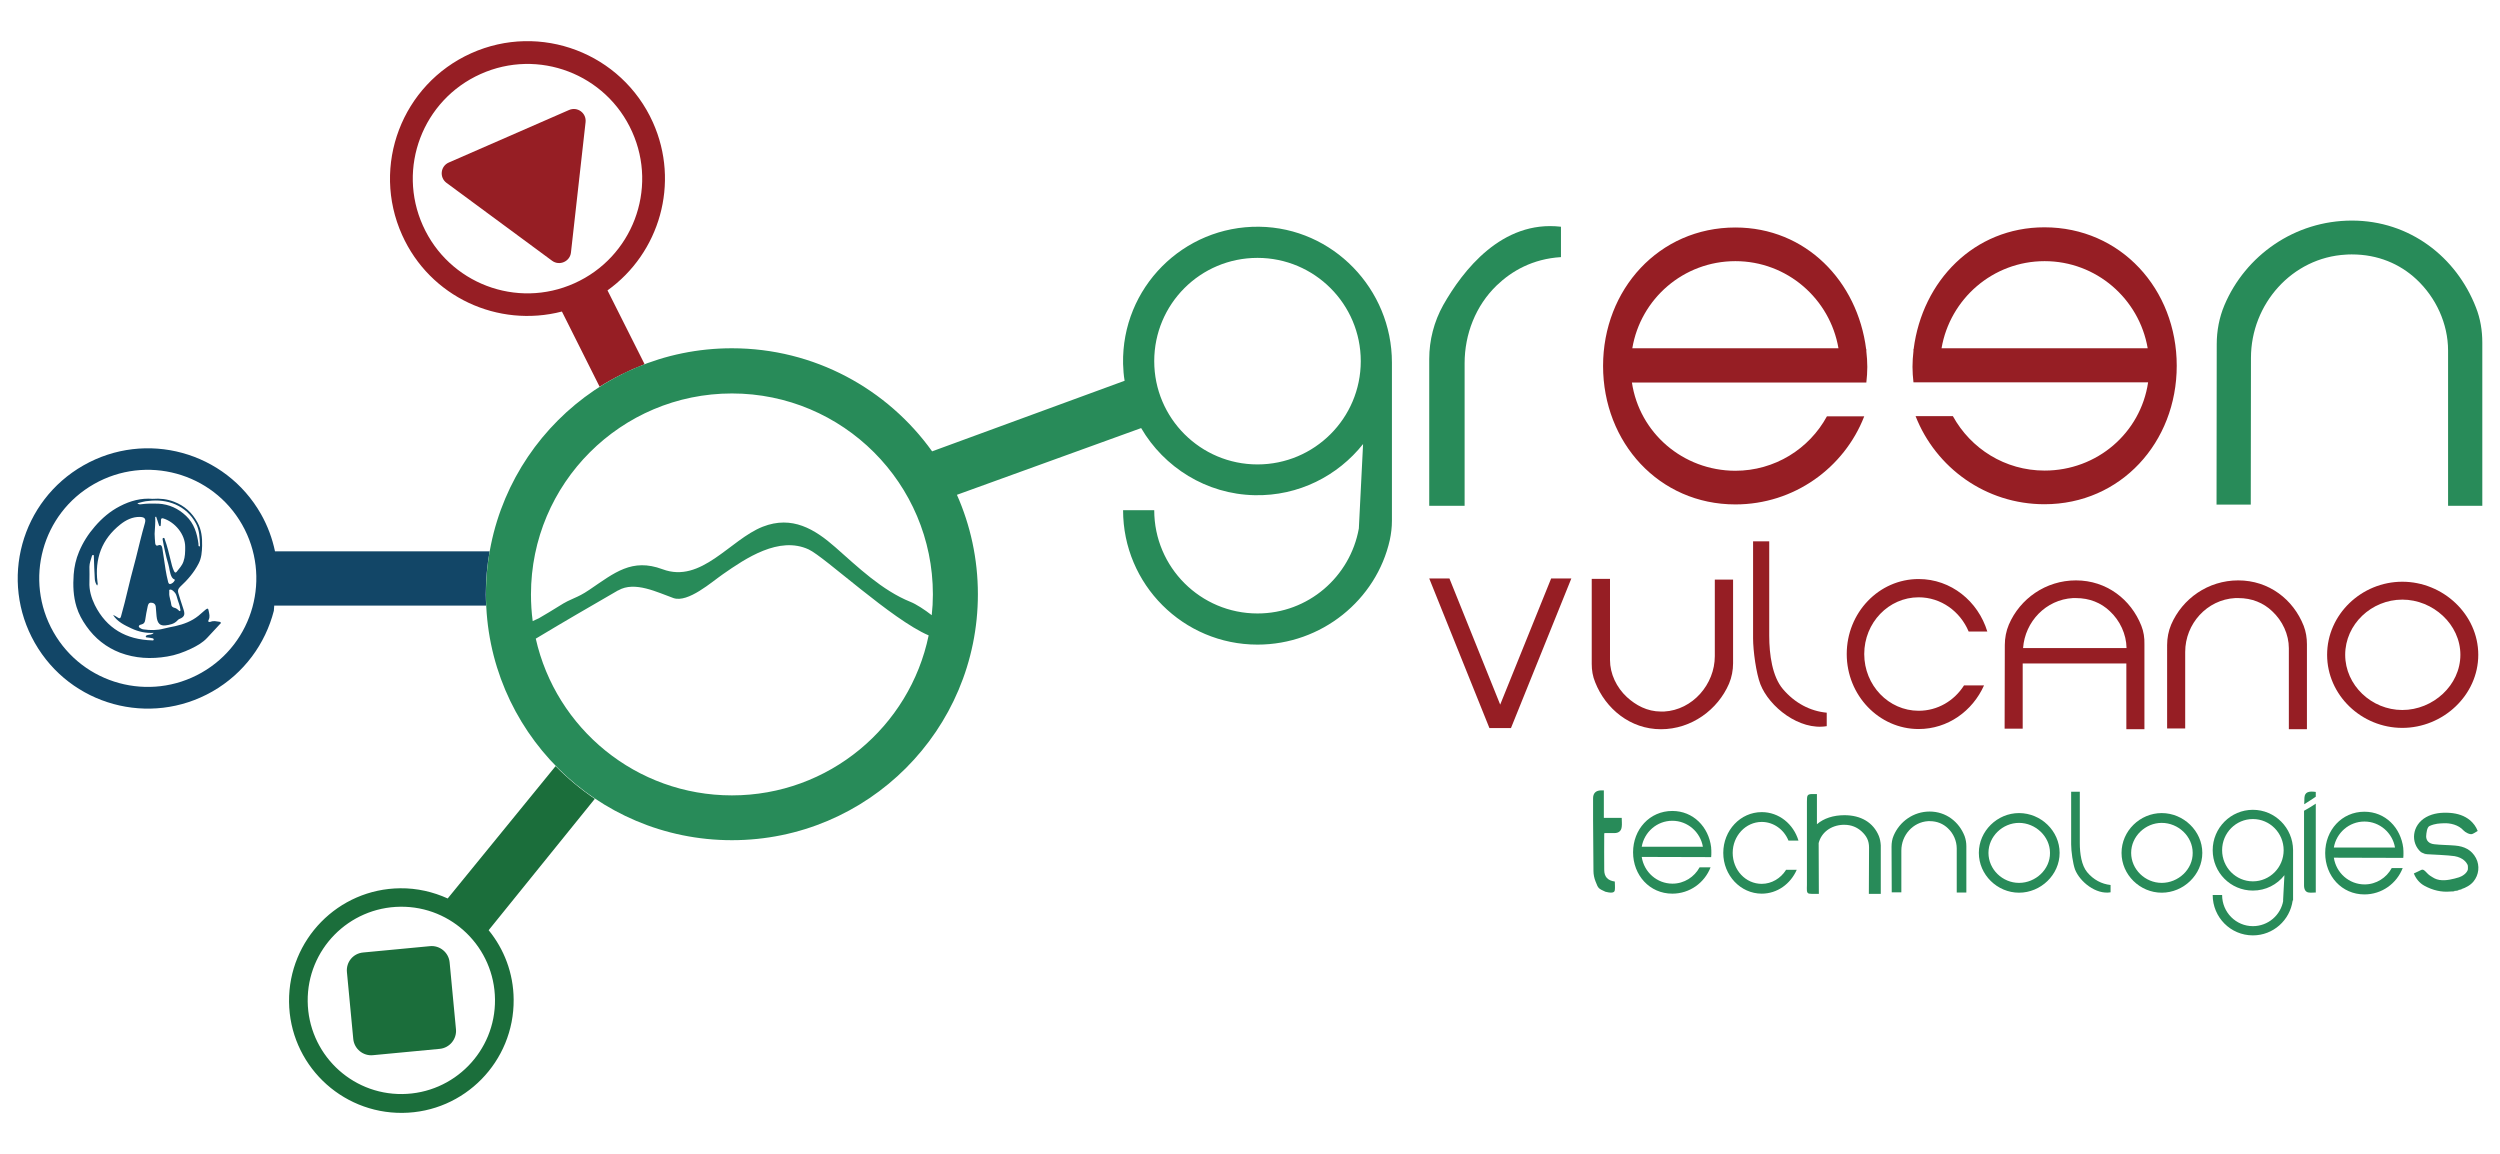 <?xml version="1.0" encoding="utf-8"?>
<!-- Generator: Adobe Illustrator 21.0.1, SVG Export Plug-In . SVG Version: 6.00 Build 0)  -->
<!DOCTYPE svg PUBLIC "-//W3C//DTD SVG 1.1//EN" "http://www.w3.org/Graphics/SVG/1.1/DTD/svg11.dtd">
<svg version="1.1" id="Livello_1" xmlns="http://www.w3.org/2000/svg" xmlns:xlink="http://www.w3.org/1999/xlink" x="0px" y="0px"
	 viewBox="0 0 1300 600" style="enable-background:new 0 0 1300 600;" xml:space="preserve">
<style type="text/css">
	.st0{fill:#288B59;}
	.st1{fill:#961E24;}
	.st2{fill:#1B6E3B;}
	.st3{fill:#124667;}
</style>
<g id="Logo">
	<g id="technologies">
		<g>
			<path class="st0" d="M828.6,452.9c0,1.8,0.4,3.8,1.1,5.5c1.4,3.6,1.4,3.6,5.1,5.3c2,0.5,4.7,1,4.9-0.8c0.2-1.5,0-3,0-4.5
				c-3.6-0.5-5.5-2.4-5.5-6c-0.1-6.2,0-12.4,0-18.6c0-0.2,0.1-0.3,0.1-0.6c1.8,0,3.5,0,5.2,0c2.2,0,3.6-1.1,3.8-3.3
				c0.2-1.4,0-2.9,0-4.6c-3.1,0-6.1,0-9.3,0c0-4.8,0-9.5,0-14.3c-1.3,0-0.4,0-1.6,0c-2.6,0.1-4,1.5-4,4.1c0,3.8,0,7.5,0,11.3
				L828.6,452.9z"/>
		</g>
		<path class="st0" d="M889.8,445.7L889.8,445.7L889.8,445.7c0.1-0.8,0.1-1.6,0.1-2.4c0-0.8,0-1.6-0.1-2.4v-0.3h0
			c-1.3-10.6-9.3-18.9-20.2-18.9c-11.8,0-20.4,9.6-20.4,21.5s8.6,21.5,20.4,21.5c9.1,0,16.8-5.7,19.9-13.7h-5.7
			c-2.7,5-8,8.5-14.1,8.5c-8.1,0-14.8-6-16-13.9L889.8,445.7z M869.6,426.8c8,0,14.6,5.9,15.9,13.5h-31.8
			C855,432.7,861.6,426.8,869.6,426.8z"/>
		<path class="st0" d="M928.7,452.4c-2.7,4.3-7.4,7.2-12.6,7.2c-8.4,0-15.1-7.2-15.1-16.1c0-8.9,6.8-16.1,15.1-16.1
			c6.2,0,11.6,4,13.9,9.7h5.2c-2.6-8.6-10.1-14.8-19.1-14.8c-11.1,0-20,9.5-20,21.2s9,21.2,20,21.2c8.1,0,15-5.1,18.2-12.4H928.7z"
			/>
		<path class="st0" d="M983.7,464h5l0-21.7c0-8,6-14.8,13.9-15.3c0.3,0,0.6,0,0.9,0c3.8,0,7,1.4,9.4,3.7c2.9,2.7,4.6,6.6,4.6,10.5
			v22.9h5v-24.1c0-1.8-0.3-3.5-0.9-5.2c-2.9-7.5-9.7-12.8-18.2-12.8c-8.4,0-15.6,5.2-18.7,12.5c-0.8,1.8-1.1,3.8-1.1,5.8L983.7,464z
			"/>
		<path class="st0" d="M1049.9,422.8c-11.3,0-20.9,9.3-20.9,20.7s9.6,20.7,20.9,20.7s21.1-9.3,21.1-20.7S1061.3,422.8,1049.9,422.8z
			 M1049.9,459.1c-8.6,0-15.9-7-15.9-15.6c0-8.6,7.4-15.6,15.9-15.6s16.1,7,16.1,15.6C1066.1,452.1,1058.5,459.1,1049.9,459.1z"/>
		<path class="st0" d="M1077,439.1v-27.4h4.5v26.7c0,5.5,0.9,11.6,3.8,15.1c3.3,4,7.6,6.2,12.2,6.7v3.8c-7.6,1.3-16-5.5-18.5-11.9
			C1077.9,449,1077,442.7,1077,439.1z"/>
		<path class="st0" d="M1124.1,422.8c-11.3,0-20.9,9.3-20.9,20.7s9.6,20.7,20.9,20.7c11.3,0,21.1-9.3,21.1-20.7
			S1135.4,422.8,1124.1,422.8z M1124.1,459.1c-8.6,0-15.9-7-15.9-15.6c0-8.6,7.4-15.6,15.9-15.6c8.6,0,16.1,7,16.1,15.6
			C1140.3,452.1,1132.7,459.1,1124.1,459.1z"/>
		<path class="st0" d="M1171.5,421.1c-11.5,0-20.9,9.4-20.9,21c0,11.6,9.3,21,20.9,21c6.7,0,12.6-3.1,16.4-8l-0.7,13.2h0.1
			c-1.3,7.6-7.9,13.3-15.8,13.3c-8.8,0-16-7.2-16-16.2h-4.9c0,11.6,9.3,21,20.9,21c10.6,0,19.3-7.9,20.7-18.2h0.2v-26.2
			C1192.3,430.5,1183,421.1,1171.5,421.1z M1171.5,458.3c-8.8,0-16-7.2-16-16.2s7.2-16.2,16-16.2c8.8,0,16,7.2,16,16.2
			S1180.3,458.3,1171.5,458.3z"/>
		<g>
			<path class="st0" d="M1198.1,421.6c0,10.6,0,21,0,31.5c0,2.4,0,4.9,0,7.3c0,2.1,0.8,3.5,2.4,3.7c1.2,0.2,2.4,0,3.7,0v-44.5l0-1.7
				C1202.2,419.2,1200.2,420.5,1198.1,421.6z"/>
			<path class="st0" d="M1204.2,414.3v-2.5c-3.6-0.5-5.7,0-5.9,3l-0.1,3.4C1200.2,417,1202.2,415.6,1204.2,414.3z"/>
		</g>
		<path class="st0" d="M1249.7,446.1L1249.7,446.1c0.1-0.8,0.1-1.6,0.1-2.4c0-0.8,0-1.6-0.1-2.4v-0.3h0
			c-1.3-10.6-9.3-18.9-20.2-18.9c-11.8,0-20.4,9.6-20.4,21.5c0,11.9,8.6,21.5,20.4,21.5c9.1,0,16.8-5.7,19.9-13.7h-5.7
			c-2.7,5-8,8.5-14.1,8.5c-8.1,0-14.8-6-16-13.9L1249.7,446.1z M1229.5,427.2c8,0,14.6,5.9,15.9,13.5h-31.8
			C1214.9,433.1,1221.5,427.2,1229.5,427.2z"/>
		<g>
			<path class="st0" d="M1281.1,462c-2.3,0.9-4.6,1.5-7,1.7"/>
			<path class="st0" d="M1261.7,444.1c-0.4,0-0.7-0.1-1.1-0.1l0.1,0.1c0.1,0,0.1,0,0.2,0C1261.1,444.1,1261.4,444.1,1261.7,444.1z"
				/>
			<path class="st0" d="M1283.3,452.1c-0.4,1.9-2.9,3.6-4.6,4.1c-2.9,0.9-6.9,1.9-9.9,1.4c-0.1,0-0.1,0-0.2,0c-2.2-0.4-3-1-4.9-2.2
				c-1.9-1.2-3.1-3.7-4.5-3.1c-1.3,0.6-2.6,1.3-4,1.9c1,2.6,2.9,5,5.5,6.4c4.4,2.4,8.9,3.4,13.4,3c2.3-0.2,4.6-0.8,7-1.7
				c0.4-0.1,0.7-0.3,1.1-0.5c1.6-0.7,3-1.8,4-3c2.8-3.4,3.4-8.2,1.3-12.2c-2.3-4.3-6.1-6.1-10.8-6.5c-3.2-0.3-7.7-0.3-10.9-0.7
				c-2.8-0.3-4.2-1.9-4.2-4.1c0.1-1.7,0.4-4.8,1.8-5.4c2.9-1.3,5.2-1.3,7.2-1.4c3.5-0.2,7.8,0.8,10.4,3.7c0.9,1,3.3,2.3,4.5,1.9
				c1.5-0.6,1.4-0.8,2.9-1.6c-0.9-2.3-2.2-4-3.9-5.5c-3-2.5-6.6-3.6-10.5-3.9c-4.3-0.3-8.6,0.1-12.4,2.2c-7.5,4.2-8.2,13.4-2.7,18.2
				c0,0,1.7,1,3.2,1.1c1.5,0.1,11.4,0.5,14.3,1c4.5,0.8,6.2,3.3,6.8,4.6C1283.4,450.6,1283.3,452.1,1283.3,452.1z"/>
		</g>
		<path class="st0" d="M977,434.7c-2.9-7-9.3-10.8-17.9-10.8c-5.7,0-10.7,1.6-14.3,4.7l0-0.5l0-0.1c0-4.4,0-10.8,0-15.1c0,0,0,0,0,0
			v0l0,0c-0.9,0-1.7,0-2.4,0c-3,0-2.7,1.1-2.8,4l0,0c0,0,0,0.1,0,0.1c0,0,0,0.1,0,0.1c0,12,0,26.2,0,38.2l0,0c0,1.6,0,3.2,0,4.9
			c0,2.2-0.4,4.3,1.2,4.5c1.3,0.2,3.7,0.1,5,0.1l-0.1-26.4c1.4-5.5,6.3-9.2,12.6-9.5c0.3,0,0.5,0,0.8,0c3.6,0,6.6,1.3,8.9,3.4
			c2.7,2.5,3.9,4.9,3.9,8.5l-0.1,24h6.2v-25.2C977.9,437.9,977.6,436.2,977,434.7z"/>
	</g>
	<g id="vulcano">
		<polygon class="st1" points="774.5,378.6 743.2,300.8 753.7,300.8 780.1,366.4 806.6,300.8 817.1,300.8 785.7,378.6 		"/>
		<path class="st1" d="M1126.9,378.8h9.4l0-39.8c0-14.6,11.3-27.2,26-28c0.5,0,1.1,0,1.6,0c7.1,0,13.1,2.5,17.6,6.8
			c5.4,5,8.7,12.1,8.7,19.3v42.1h9.4v-44.2c0-3.3-0.5-6.5-1.7-9.6c-5.4-13.7-18.1-23.6-34-23.6c-15.7,0-29.1,9.5-34.9,23
			c-1.4,3.3-2.1,7-2.1,10.6L1126.9,378.8z"/>
		<path class="st1" d="M1113.5,325.4c-5.4-13.7-18.1-23.6-34-23.6c-15.7,0-29.1,9.5-34.9,23c-1.4,3.3-2.1,7-2.1,10.6l-0.1,43.5h9.4
			l0-33.9h53.9v34.2h9.4v-44.2C1115.2,331.7,1114.7,328.4,1113.5,325.4z M1077.9,311c0.5,0,1.1,0,1.6,0c7.1,0,13.1,2.5,17.6,6.8
			c5.3,4.9,8.6,12,8.7,19.2H1052C1053,323.2,1063.9,311.8,1077.9,311z"/>
		<path class="st1" d="M901.2,301.4h-9.5l0,39.8c0,14.6-11.5,28-26.4,28.8c-0.5,0-1.1,0-1.6,0c-7.2,0-13.1-3.3-17.7-7.5
			c-5.4-5-8.8-12.1-8.8-19.3V301h-9.5v44.2c0,3.3,0.5,6.5,1.8,9.6c5.4,13.7,18.2,24.4,34.2,24.4c15.9,0,29.6-10.2,35.4-23.7
			c1.4-3.3,2.1-7,2.1-10.6L901.2,301.4z"/>
		<path class="st1" d="M911.6,331.9v-50.4h8.4v49c0,10,1.6,21.3,7.1,27.8c6.2,7.3,14.2,11.5,22.8,12.3v7
			c-14.2,2.4-29.9-10-34.5-21.8C913.2,350.1,911.6,338.4,911.6,331.9z"/>
		<path class="st1" d="M1021.3,356.4c-5.1,8-13.7,13.2-23.6,13.2c-15.6,0-28.3-13.2-28.3-29.5c0-16.3,12.7-29.5,28.3-29.5
			c11.6,0,21.6,7.3,26,17.8h9.7c-4.8-15.8-18.9-27.3-35.7-27.3c-20.7,0-37.4,17.5-37.4,39s16.8,39,37.4,39c15.1,0,28-9.3,34-22.7
			H1021.3z"/>
		<path class="st1" d="M1249.2,302.5c-21.2,0-39.1,17-39.1,38c0,21,17.9,38,39.1,38c21.2,0,39.5-17,39.5-38
			C1288.7,319.5,1270.4,302.5,1249.2,302.5z M1249.2,369.2c-16,0-29.7-12.9-29.7-28.7c0-15.9,13.7-28.7,29.7-28.7
			c16,0,30.2,12.9,30.2,28.7C1279.4,356.3,1265.2,369.2,1249.2,369.2z"/>
	</g>
	<path id="n" class="st0" d="M1152.6,262.4h17.8l0.1-76.3c0-28,21.4-52.2,49.4-53.7c1-0.1,2-0.1,3.1-0.1c13.5,0,24.9,4.9,33.5,12.9
		c10.2,9.5,16.5,23.1,16.5,37.1V263h17.8v-84.8c0-6.3-1-12.5-3.3-18.3c-10.2-26.3-34.5-45.2-64.5-45.2c-29.8,0-55.4,18.2-66.3,44
		c-2.7,6.4-4,13.3-4,20.3L1152.6,262.4z"/>
	<path id="e_1_" class="st1" d="M1117,198.9c-3.9,26.2-26.5,45.8-53.8,45.8c-20.6,0-38.4-11.4-47.7-28.3h-19.4
		c10.5,26.8,36.5,45.8,67,45.8c39.7,0,68.8-32.2,68.8-72s-29.1-72-68.8-72c-36.6,0-63.5,27.9-68,63.3H995v1.1
		c-0.3,2.7-0.5,5.4-0.5,8.1s0.2,5.4,0.5,8.1H1117L1117,198.9z M1116.8,181.1h-107.2c4.4-25.7,26.7-45.3,53.6-45.3
		C1090.1,135.8,1112.4,155.4,1116.8,181.1z"/>
	<path id="e_2_" class="st1" d="M848.6,198.9h121.9c0.3-2.7,0.5-5.4,0.5-8.1s-0.2-5.4-0.5-8.1v-1.1h-0.1
		c-4.5-35.4-31.4-63.3-68-63.3c-39.7,0-68.8,32.2-68.8,72s29.1,72,68.8,72c30.5,0,56.6-19,67-45.8H950
		c-9.2,16.9-27.1,28.3-47.7,28.3C875.1,244.7,852.5,225.1,848.6,198.9L848.6,198.9z M902.4,135.8c26.9,0,49.2,19.6,53.6,45.3H848.8
		C853.1,155.4,875.4,135.8,902.4,135.8z"/>
	<path id="t" class="st0" d="M743.2,186.7v76.3h18.4v-74.1c0-15.2,5.8-30,16.7-40.5c7.8-7.5,18.7-13.8,33.4-14.7v-15.8
		c-30.8-3.6-51.1,22.9-61.2,40.7C745.7,167.2,743.2,176.9,743.2,186.7z"/>
	<g id="lower_x5F_circle">
		<path id="square_x5F_circle_1_" class="st2" d="M309.3,415.4c-7.4-5-14.2-10.7-20.4-17l-56.1,68.8c-7.5-3.4-15.9-5.4-24.7-5.3
			c-32.2,0.3-58.1,26.7-57.8,59c0.3,32.2,26.7,58.1,59,57.8c32.2-0.3,58.1-26.7,57.8-59c-0.1-13.7-5-26.2-13-36L309.3,415.4z
			 M257.4,519.7c0.3,26.9-21.3,48.9-48.2,49.2c-26.9,0.3-48.9-21.3-49.2-48.2c-0.3-26.9,21.3-48.9,48.2-49.2
			C235.1,471.2,257.1,492.8,257.4,519.7z"/>
		<path id="square" class="st2" d="M188.8,495.3l34.8-3.3c5.1-0.5,9.7,3.3,10.2,8.4l3.3,34.8c0.5,5.1-3.3,9.7-8.4,10.2l-34.8,3.3
			c-5.1,0.5-9.7-3.3-10.2-8.4l-3.3-34.8C179.9,500.3,183.6,495.8,188.8,495.3z"/>
	</g>
	<g id="middle_x5F_circle">
		<path id="middle_x5F_circle_1_" class="st3" d="M252.6,309.1c0-7.6,0.7-15.1,2-22.4H143c-1.4-6.7-3.8-13.2-7.3-19.4
			c-18.5-32.5-59.8-43.8-92.3-25.3c-32.5,18.5-43.8,59.8-25.3,92.3c18.5,32.5,59.8,43.8,92.3,25.3c16.6-9.5,27.6-24.9,32-42l0.2-2.7
			h110.2C252.7,312.9,252.6,311,252.6,309.1z M104.8,349.8c-27.1,15.4-61.6,6-77-21.1c-15.4-27.1-6-61.6,21.1-77
			c27.1-15.4,61.6-6,77,21.1C141.3,299.9,131.9,334.4,104.8,349.8z"/>
		<g id="middle">
			<path class="st3" d="M79.4,259.4c3.8-0.3,7.5,0.1,11.1,1.5c5.5,2.1,9.4,5.7,12.2,10.8c2.1,3.8,2.5,7.9,2.4,12.1
				c-0.1,3.2-0.3,6.3-1.8,9.2c-2.4,4.7-5.8,8.6-9.6,12.1c-1,1-1.4,1.9-1,3.2c0.8,2.6,1.6,5.3,2.5,7.9c1,2.9,1.2,4.5-2,5.7
				c-0.3,0.1-0.6,0.4-0.9,0.7c-1.7,1.9-4,2.3-6.2,2.6c-2.7,0.3-4.3-0.8-4.7-4.8c-0.2-1.6-0.2-3.2-0.4-4.9c-0.2-1.5-1.2-2.1-2.5-2.1
				c-1.2,0-1.5,1-1.7,1.9c-0.5,2.4-1,4.7-1.3,7.1c-0.2,1.3-0.7,2-1.9,2.3c-0.5,0.1-1.3,0.3-1.4,0.9c-0.1,0.8,0.7,0.9,1.2,1.3
				c0.4,0.2,0.9,0.4,1.3,0.4c3.5,0.5,7,0.5,10.4-0.4c2-0.5,4-0.9,6-1.3c4.4-1,8.5-2.5,12.1-5.4c1.2-1,2.4-2.1,3.6-3.1
				c1.1-0.9,1.5-0.8,1.7,0.5c0.3,1.6,0.8,3.1,0,4.7c-0.6,1.2,0.3,1.3,1.1,1c1.5-0.6,2.9-0.2,4.3,0c0.4,0,0.8,0.1,0.9,0.5
				c0.1,0.4-0.2,0.5-0.5,0.8c-2.2,2.3-4.3,4.7-6.5,7c-2.4,2.6-5.3,4.2-8.4,5.7c-4,1.9-8.1,3.4-12.5,4.1c-8.3,1.4-16.5,1-24.5-2
				c-7.2-2.8-13-7.4-17.5-13.8c-2.2-3.1-4-6.4-5.1-10c-1.7-5.5-1.9-11.1-1.5-16.8c0.3-4.1,1.2-8.1,2.8-11.9c2-4.8,4.8-9.2,8.2-13.1
				c3.7-4.3,8-8,13.1-10.6C67.8,260.4,73.4,258.9,79.4,259.4z M50.5,304.5c-0.8-1.1-1.1-2.2-1.2-3.3c-0.2-3.9-0.4-7.8-0.5-11.8
				c0-0.3,0.1-0.7-0.3-0.8c-0.4-0.1-0.6,0.2-0.7,0.5c-0.5,1.9-1.3,3.7-1.3,5.6c0,2.6,0.1,5.3,0,7.9c-0.2,4.3,1,8.3,2.8,12
				c6.1,12.2,16.3,18,29.8,18.4c0.3,0,0.7,0.1,0.8-0.3c0.1-0.5-0.2-0.7-0.6-0.8c-0.8-0.2-1.7-0.3-2.5-0.4c-0.4-0.1-1,0.1-1-0.5
				c0-0.6,0.6-0.6,1-0.8c1-0.3,2.2,0,3.1-1.1c-4.1,0.2-7.9-0.6-11.5-2.3c-3.6-1.7-7.3-3.4-9.6-7c0.9,0.3,1.6,0.8,2.4,1.3
				c0.8,0.6,1.4,0.6,1.7-0.5c0.6-2.4,1.3-4.8,1.9-7.1c1.1-4.3,2.1-8.8,3.2-13.1c0.9-3.4,1.8-6.9,2.7-10.3c1.5-6,2.9-12,4.6-17.9
				c0.7-2.4,0-3.3-2.5-3.4c-3.9-0.1-7.3,1.6-10.2,3.9c-9.7,7.7-13.4,17.8-11.9,30C50.8,303.2,51,303.7,50.5,304.5z M81.2,268.7
				c-0.2,0-0.3,0.1-0.5,0.1c0.2,2.9-0.2,5.8-0.3,8.8c0,1.6,0.2,3.2,0.3,4.9c0.1,0.9,0.6,1.5,1.5,1.1c1.5-0.6,2,0.3,2.2,1.4
				c0.6,3.7,1.1,7.4,1.7,11.2c0.3,2.1,0.8,4.2,1.3,6.3c0.1,0.5,0.4,1.3,1.1,1.2c1-0.2,1.8-0.9,2.3-1.8c0.4-0.7-0.5-0.7-0.8-1
				c-0.2-0.2-0.4-0.5-0.6-0.7c-1.2-2.1-1.2-4.6-1.9-6.9c-0.7-2.2-1.2-4.4-1.7-6.6c-0.5-2-0.8-4-1.2-6c-0.1-0.4-0.1-1,0.5-1
				c0.5,0,0.5,0.5,0.6,0.8c1.3,3.5,2.1,7.1,3,10.7c0.5,2,0.9,4,1.8,5.8c0.4,0.8,0.9,1,1.4,0.3c1.3-1.7,2.8-3.2,3.5-5.3
				c0.9-2.5,0.9-5,0.9-7.6c0-6.7-5.4-12.9-11.3-14.8c-0.9-0.3-1.2,0-1.3,0.8c0,0.8,0,1.6-0.1,2.4c0,0.3,0,0.7-0.3,0.8
				c-0.5,0.1-0.6-0.4-0.7-0.7C82.1,271.4,81.7,270,81.2,268.7z M71.4,261.7c0.9,0.7,1.5,0.6,2.1,0.5c2.9-0.4,5.8-0.4,8.8-0.3
				c5.6,0.3,10.4,2.5,14.5,6.4c4.1,3.9,5.7,9,6.4,14.5c0.1,0.5-0.2,1.1,0.4,1.4c0.1-0.1,0.2-0.1,0.3-0.2c0.1-0.1,0.1-0.3,0.1-0.4
				c-0.2-3.9-0.2-7.8-2.1-11.4c-2.5-4.6-6.1-7.9-10.7-9.9c-4.4-1.9-9.2-2.4-14-1.8C75.2,260.6,73.4,261.2,71.4,261.7z M88,308.3
				c-0.1,2.2,0.9,4.2,1.1,6.3c0.1,0.7,0.7,1.2,1.4,1.4c1,0.2,1.7,0.7,2.4,1.4c0.2,0.2,0.5,0.5,0.8,0.3c0.2-0.2,0.1-0.5,0.1-0.7
				c-0.2-2.2-1.2-4.1-1.7-6.1c-0.3-1.1-0.6-2.3-1.6-3.2c-0.6-0.6-1.4-1.3-2.1-1.1C87.6,306.7,88.2,307.7,88,308.3z"/>
		</g>
	</g>
	<g id="up_x5F_circle">
		<path id="up_x5F_circle_1_" class="st1" d="M335.2,189.4L315.9,151c27.1-19.4,37.8-55.8,23.6-87.4c-16.2-36-58.5-52.1-94.5-35.9
			c-36,16.2-52.1,58.5-35.9,94.5c14.5,32.3,49.9,48.4,83.1,39.8l19.6,39.1C319.1,196.5,327,192.6,335.2,189.4z M219.9,117.3
			c-13.5-30-0.1-65.3,30-78.8c30-13.5,65.3-0.1,78.8,30c13.5,30,0.1,65.3-30,78.8C268.7,160.8,233.4,147.4,219.9,117.3z"/>
		<path id="triangle" class="st1" d="M304.5,63.5l-7.6,67.8c-0.5,4.7-6,7.1-9.8,4.3l-54.9-40.5c-3.8-2.8-3.2-8.7,1.2-10.6l62.5-27.3
			C300.3,55.3,305,58.8,304.5,63.5z"/>
	</g>
	<g>
		<path class="st0" d="M654.8,117.9c-39.5-0.5-71.6,31.7-70.8,71.3c0.1,3,0.3,5.9,0.8,8.8l-100.1,36.7
			c-23.2-32.4-61.2-53.6-104.1-53.6c-70.7,0-127.9,57.3-127.9,127.9c0,70.7,57.3,127.9,127.9,127.9c70.7,0,127.9-57.3,127.9-127.9
			c0-18.4-3.9-35.9-10.9-51.7l95.8-34.7c11.9,20.4,33.9,34.4,59,34.9c22.9,0.5,43.3-10.1,56.4-26.6l-2.2,43.9
			c-4.5,25.1-26.3,44.2-52.7,44.2c-29.6,0-53.7-24-53.7-53.7H584c0,38.6,31.3,69.9,69.9,69.9c33.3,0,61.8-23.2,68.8-54.4
			c0.7-3.3,1.1-6.6,1.1-10v-82.3C723.8,150.4,693.2,118.4,654.8,117.9z M380.6,413.6c-49.8,0-91.5-34.8-102-81.5
			c15.8-9.5,26.4-15.6,42.8-25.1c0,0,0,0,0.1,0c0.1-0.1,0.3-0.1,0.4-0.2c-0.1,0.1-0.2,0.1-0.4,0.2c8.6-5,20.5,1.1,28.7,4
			c7.6,2.6,19.9-8.4,25.7-12.4c11.9-8.3,29.2-20,44.6-12.9c8.4,3.9,43.2,36.5,62.4,44.7C473.1,377.9,431,413.6,380.6,413.6z
			 M484.5,319.9c-3.7-2.9-8.2-5.8-11-6.9c-14.9-6-27.5-18.2-39.2-28.5c-10.6-9.3-22.4-16.6-37.7-10.6c-17,6.7-31.9,29.7-52.1,22.1
			c-15.9-5.9-24.9,1.8-37.9,10.6c-7.2,4.9-8.8,4-16.1,8.7c-3.4,2.1-6.8,4.2-10.3,6.2c-1,0.5-2.3,1-3.2,1.5
			c-0.6-4.5-0.9-9.2-0.9-13.9c0-57.7,46.8-104.5,104.5-104.5c57.7,0,104.5,46.8,104.5,104.5C485.1,312.8,484.9,316.4,484.5,319.9z
			 M653.9,241.5c-29.6,0-53.7-24-53.7-53.7s24-53.7,53.7-53.7c29.6,0,53.7,24,53.7,53.7S683.5,241.5,653.9,241.5z"/>
		<path class="st0" d="M321.4,307C321.4,307,321.4,307,321.4,307c-0.1,0.1-0.1,0.1-0.2,0.1C321.3,307.1,321.4,307,321.4,307z"/>
	</g>
</g>
</svg>

